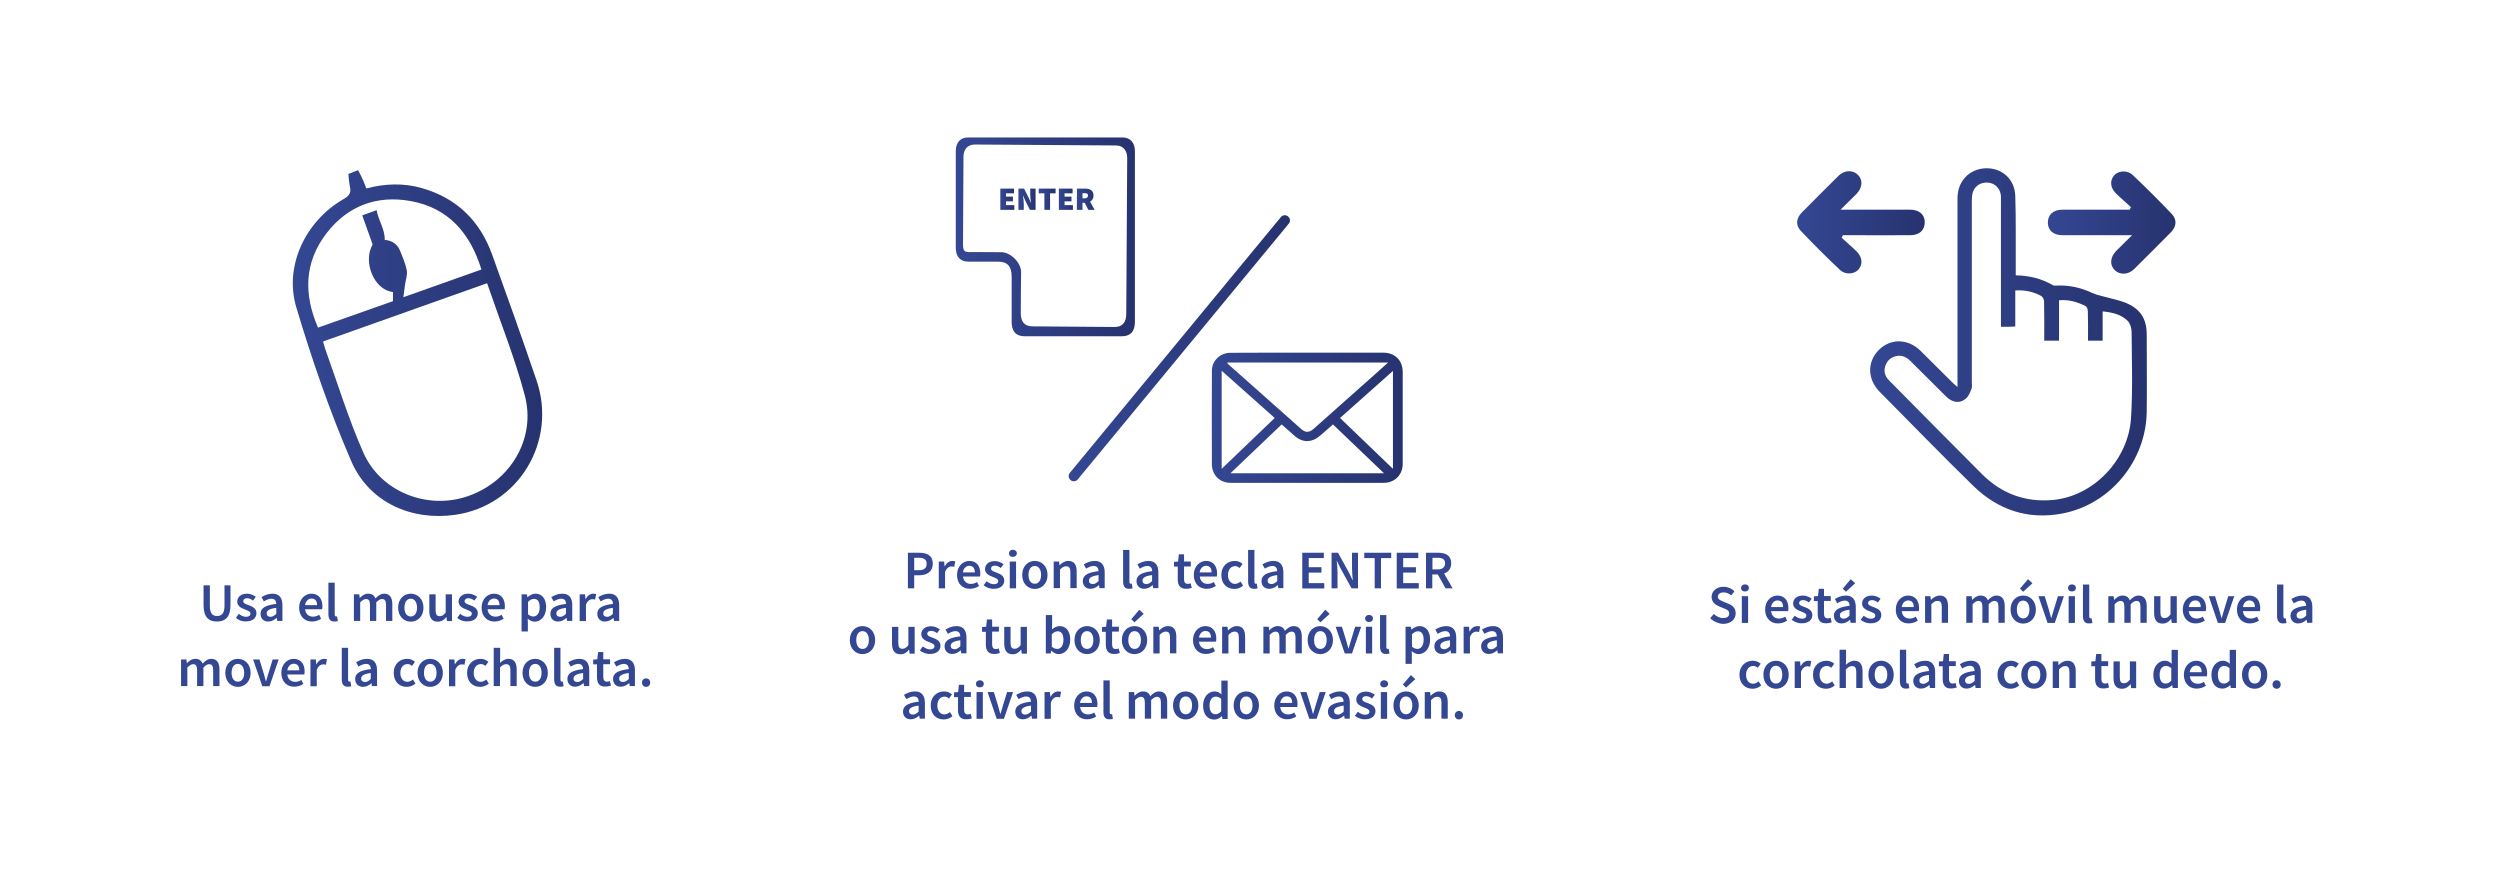 <?xml version="1.0" encoding="utf-8"?>
<!-- Generator: Adobe Illustrator 22.1.0, SVG Export Plug-In . SVG Version: 6.00 Build 0)  -->
<svg version="1.1" id="Layer_1" xmlns="http://www.w3.org/2000/svg" xmlns:xlink="http://www.w3.org/1999/xlink" x="0px" y="0px"
	 viewBox="0 0 1588 566" style="enable-background:new 0 0 1588 566;" xml:space="preserve">
<style type="text/css">
	.st0{fill:url(#SVGID_1_);}
	.st1{enable-background:new    ;}
	.st2{fill:#344793;}
	.st3{fill:url(#SVGID_2_);}
	.st4{fill:url(#SVGID_3_);}
	.st5{fill:url(#SVGID_4_);}
	.st6{fill:url(#SVGID_5_);}
	.st7{fill:url(#SVGID_6_);}
	.st8{fill:url(#SVGID_7_);}
	.st9{fill:url(#SVGID_8_);}
	.st10{fill:url(#SVGID_9_);}
	.st11{fill:url(#SVGID_10_);}
	.st12{fill:url(#SVGID_11_);}
	.st13{fill:url(#SVGID_12_);}
</style>
<linearGradient id="SVGID_1_" gradientUnits="userSpaceOnUse" x1="185.988" y1="350.072" x2="344.402" y2="350.072" gradientTransform="matrix(1 0 0 -1 0 568)">
	<stop  offset="0" style="stop-color:#344793"/>
	<stop  offset="1" style="stop-color:#27336F"/>
</linearGradient>
<path class="st0" d="M232.7,119.7c11.7-3.1,23.6-3.6,35.3-0.2c22.1,6.3,36.8,20.7,44.6,42.2c9.6,26.6,19.1,53.2,28.2,79.9
	c13.2,38.6-11.2,79.6-51.6,85.4c-27.9,4-54.8-7.9-66.1-34.1c-13.7-31.7-25-64.6-34.9-97.7c-7.9-26.6,6.1-55.1,30.3-68.9
	c3.8-2.2,4.6-4.1,3.7-8.2c-0.6-2.8-0.9-7.6-0.9-7.6l6.1-2.4C227.5,108,230.8,114.2,232.7,119.7z M309.4,179.9
	c-35.3,12.5-69.6,24.7-104.2,37c0.6,1.9,0.9,3.4,1.4,4.8c7.9,22,14.8,44.5,24.2,65.8c11.1,25.1,40.9,36.6,66.6,27.6
	c26.9-9.4,43.3-36.7,35.9-64.1C327,227.2,317.7,204.2,309.4,179.9z M202,208.1c16.2-5.7,31.9-11.3,47.6-16.8c0-2.1,0-4,0-5.8
	c-12.3-1.4-19.2-19.5-12.9-30.2c-2.4-6.6-4.4-12.4-6.6-18.5c3.2-1.2,5.9-2.1,9.1-3.3c1.3,6.8,5.3,12.1,5.2,18.9
	c3.5,0.2,7.7,1.9,9.7,6.8c1.6,4.1,3.5,8.3,4.3,12.6c0.5,2.8-0.7,5.9-1.1,8.9c-0.3,2.3-0.6,4.6-1.1,8.1c17.8-6.3,33.6-11.9,49.6-17.6
	c-7.2-23.3-21.1-39.2-45-43.5c-21.5-3.9-40.1,3.1-53.5,20.6C193.4,166.5,192.7,186.6,202,208.1z"/>
<g class="st1">
	<path class="st2" d="M129.3,384.5v-12.7h4v13c0,4.9,1.8,6.5,4.6,6.5c2.8,0,4.7-1.6,4.7-6.5v-13h3.8v12.7c0,7.4-3.3,10.3-8.5,10.3
		C132.7,394.9,129.3,392,129.3,384.5z"/>
	<path class="st2" d="M149.8,392.5l1.9-2.6c1.5,1.2,3,1.9,4.7,1.9c1.8,0,2.7-0.9,2.7-2c0-1.4-1.8-2-3.6-2.7
		c-2.2-0.8-4.8-2.1-4.8-4.9c0-3,2.4-5.1,6.2-5.1c2.3,0,4.2,1,5.6,2l-1.8,2.4c-1.2-0.9-2.4-1.5-3.7-1.5c-1.7,0-2.5,0.8-2.5,1.9
		c0,1.3,1.7,1.9,3.5,2.5c2.3,0.9,4.9,2,4.9,5.1c0,2.9-2.3,5.2-6.6,5.2C153.9,394.9,151.5,393.9,149.8,392.5z"/>
	<path class="st2" d="M165.5,389.9c0-3.6,3-5.5,10-6.3c-0.1-1.8-0.8-3.3-3.1-3.3c-1.7,0-3.2,0.8-4.8,1.7l-1.5-2.7
		c1.9-1.2,4.3-2.2,7-2.2c4.2,0,6.3,2.6,6.3,7.3v10h-3.3l-0.3-1.9h-0.1c-1.5,1.3-3.2,2.3-5.2,2.3
		C167.5,394.9,165.5,392.9,165.5,389.9z M175.5,389.9v-3.8c-4.6,0.6-6.1,1.8-6.1,3.5c0,1.5,1,2.2,2.5,2.2
		C173.1,391.8,174.2,391.1,175.5,389.9z"/>
	<path class="st2" d="M190,386c0-5.5,3.8-8.9,7.8-8.9c4.6,0,7,3.3,7,8c0,0.8-0.1,1.5-0.2,1.9h-10.8c0.3,3,2.3,4.7,5,4.7
		c1.5,0,2.7-0.4,3.9-1.2l1.3,2.5c-1.6,1.1-3.7,1.8-5.8,1.8C193.7,394.9,190,391.6,190,386z M201.4,384.4c0-2.6-1.1-4.2-3.5-4.2
		c-2,0-3.7,1.5-4.1,4.2H201.4z"/>
	<path class="st2" d="M208.6,390.1v-20h4v20.2c0,1,0.4,1.3,0.9,1.3c0.2,0,0.3,0,0.6-0.1l0.5,3c-0.5,0.2-1.2,0.3-2.1,0.3
		C209.6,394.9,208.6,393,208.6,390.1z"/>
	<path class="st2" d="M224.9,377.5h3.3l0.3,2.3h0.1c1.4-1.5,3.1-2.7,5.2-2.7c2.5,0,3.9,1.1,4.7,3c1.6-1.7,3.3-3,5.5-3
		c3.6,0,5.2,2.5,5.2,6.7v10.6h-4v-10.1c0-2.8-0.8-3.8-2.6-3.8c-1.1,0-2.2,0.7-3.6,2.1v11.8h-4v-10.1c0-2.8-0.8-3.8-2.6-3.8
		c-1,0-2.2,0.7-3.6,2.1v11.8h-4V377.5z"/>
	<path class="st2" d="M252.9,386c0-5.7,3.8-8.9,8-8.9c4.2,0,8.1,3.2,8.1,8.9c0,5.6-3.8,8.9-8.1,8.9
		C256.7,394.9,252.9,391.6,252.9,386z M264.9,386c0-3.4-1.5-5.7-4-5.7s-4,2.2-4,5.7c0,3.4,1.5,5.6,4,5.6S264.9,389.4,264.9,386z"/>
	<path class="st2" d="M272.7,388.1v-10.6h4v10.1c0,2.8,0.8,3.8,2.6,3.8c1.5,0,2.5-0.7,3.8-2.3v-11.6h4v17h-3.2l-0.3-2.5h-0.1
		c-1.5,1.8-3.1,2.9-5.5,2.9C274.3,394.9,272.7,392.4,272.7,388.1z"/>
	<path class="st2" d="M290.4,392.5l1.9-2.6c1.5,1.2,3,1.9,4.7,1.9c1.8,0,2.7-0.9,2.7-2c0-1.4-1.8-2-3.6-2.7
		c-2.2-0.8-4.8-2.1-4.8-4.9c0-3,2.4-5.1,6.2-5.1c2.3,0,4.2,1,5.6,2l-1.8,2.4c-1.2-0.9-2.4-1.5-3.7-1.5c-1.7,0-2.5,0.8-2.5,1.9
		c0,1.3,1.7,1.9,3.5,2.5c2.3,0.9,4.9,2,4.9,5.1c0,2.9-2.3,5.2-6.6,5.2C294.5,394.9,292.1,393.9,290.4,392.5z"/>
	<path class="st2" d="M305.9,386c0-5.5,3.8-8.9,7.8-8.9c4.6,0,7,3.3,7,8c0,0.8-0.1,1.5-0.2,1.9h-10.8c0.3,3,2.3,4.7,5,4.7
		c1.5,0,2.7-0.4,3.9-1.2l1.3,2.5c-1.6,1.1-3.7,1.8-5.8,1.8C309.6,394.9,305.9,391.6,305.9,386z M317.3,384.4c0-2.6-1.1-4.2-3.5-4.2
		c-2,0-3.7,1.5-4.1,4.2H317.3z"/>
	<path class="st2" d="M331.4,377.5h3.3l0.3,1.8h0.1c1.4-1.2,3.2-2.2,5.1-2.2c4.2,0,6.7,3.4,6.7,8.6c0,5.8-3.5,9.2-7.3,9.2
		c-1.5,0-3-0.7-4.4-1.9l0.1,2.8v5.3h-4V377.5z M342.8,385.8c0-3.4-1.1-5.4-3.7-5.4c-1.2,0-2.4,0.6-3.7,1.9v7.9
		c1.2,1,2.4,1.4,3.4,1.4C341,391.6,342.8,389.6,342.8,385.8z"/>
	<path class="st2" d="M349.6,389.9c0-3.6,3-5.5,10-6.3c-0.1-1.8-0.8-3.3-3.1-3.3c-1.7,0-3.2,0.8-4.8,1.7l-1.5-2.7
		c1.9-1.2,4.3-2.2,7-2.2c4.2,0,6.3,2.6,6.3,7.3v10h-3.3l-0.3-1.9h-0.1c-1.5,1.3-3.2,2.3-5.2,2.3
		C351.6,394.9,349.6,392.9,349.6,389.9z M359.5,389.9v-3.8c-4.6,0.6-6.1,1.8-6.1,3.5c0,1.5,1,2.2,2.5,2.2
		C357.2,391.8,358.3,391.1,359.5,389.9z"/>
	<path class="st2" d="M368.3,377.5h3.3l0.3,3h0.1c1.2-2.2,3-3.4,4.8-3.4c0.9,0,1.4,0.1,1.9,0.3l-0.7,3.5c-0.6-0.2-1-0.3-1.8-0.3
		c-1.3,0-3,0.9-4,3.5v10.4h-4V377.5z"/>
	<path class="st2" d="M379.4,389.9c0-3.6,3-5.5,10-6.3c-0.1-1.8-0.8-3.3-3.1-3.3c-1.7,0-3.2,0.8-4.8,1.7l-1.5-2.7
		c1.9-1.2,4.3-2.2,7-2.2c4.2,0,6.3,2.6,6.3,7.3v10H390l-0.3-1.9h-0.1c-1.5,1.3-3.2,2.3-5.2,2.3C381.4,394.9,379.4,392.9,379.4,389.9
		z M389.3,389.9v-3.8c-4.6,0.6-6.1,1.8-6.1,3.5c0,1.5,1,2.2,2.5,2.2C387,391.8,388.1,391.1,389.3,389.9z"/>
</g>
<g class="st1">
	<path class="st2" d="M115.1,418.9h3.3l0.3,2.3h0.1c1.4-1.5,3.1-2.7,5.2-2.7c2.5,0,3.9,1.1,4.7,3c1.6-1.7,3.3-3,5.5-3
		c3.6,0,5.2,2.5,5.2,6.7v10.6h-4v-10.1c0-2.8-0.8-3.8-2.6-3.8c-1.1,0-2.2,0.7-3.6,2.1v11.8h-4v-10.1c0-2.8-0.8-3.8-2.6-3.8
		c-1,0-2.2,0.7-3.6,2.1v11.8h-4V418.9z"/>
	<path class="st2" d="M143.1,427.4c0-5.7,3.8-8.9,8-8.9c4.2,0,8.1,3.2,8.1,8.9c0,5.6-3.8,8.9-8.1,8.9
		C146.9,436.3,143.1,433,143.1,427.4z M155.1,427.4c0-3.4-1.5-5.7-4-5.7s-4,2.2-4,5.7c0,3.4,1.5,5.6,4,5.6S155.1,430.8,155.1,427.4z
		"/>
	<path class="st2" d="M160.8,418.9h4l2.7,8.8c0.4,1.7,1,3.4,1.4,5.1h0.1c0.5-1.7,1-3.5,1.5-5.1l2.7-8.8h3.8l-5.8,17h-4.6
		L160.8,418.9z"/>
	<path class="st2" d="M178.7,427.4c0-5.5,3.8-8.9,7.8-8.9c4.6,0,7,3.3,7,8c0,0.8-0.1,1.5-0.2,1.9h-10.8c0.3,3,2.3,4.7,5,4.7
		c1.5,0,2.7-0.4,3.9-1.2l1.3,2.5c-1.6,1.1-3.7,1.8-5.8,1.8C182.4,436.3,178.7,433,178.7,427.4z M190.1,425.8c0-2.6-1.1-4.2-3.5-4.2
		c-2,0-3.7,1.5-4.1,4.2H190.1z"/>
	<path class="st2" d="M197.3,418.9h3.3l0.3,3h0.1c1.2-2.2,3-3.4,4.8-3.4c0.9,0,1.4,0.1,1.9,0.3l-0.7,3.5c-0.6-0.2-1-0.3-1.8-0.3
		c-1.3,0-3,0.9-4,3.5v10.4h-4V418.9z"/>
	<path class="st2" d="M217.1,431.5v-20h4v20.2c0,1,0.4,1.3,0.9,1.3c0.2,0,0.3,0,0.6-0.1l0.5,3c-0.5,0.2-1.2,0.3-2.1,0.3
		C218.1,436.3,217.1,434.4,217.1,431.5z"/>
	<path class="st2" d="M225.6,431.3c0-3.6,3-5.5,10-6.3c-0.1-1.8-0.8-3.3-3.1-3.3c-1.7,0-3.2,0.8-4.8,1.7l-1.5-2.7
		c1.9-1.2,4.3-2.2,7-2.2c4.2,0,6.3,2.6,6.3,7.3v10h-3.3L236,434h-0.1c-1.5,1.3-3.2,2.3-5.2,2.3C227.6,436.3,225.6,434.3,225.6,431.3
		z M235.5,431.3v-3.8c-4.6,0.6-6.1,1.8-6.1,3.5c0,1.5,1,2.2,2.5,2.2C233.2,433.2,234.3,432.5,235.5,431.3z"/>
	<path class="st2" d="M250.1,427.4c0-5.7,4-8.9,8.5-8.9c2.2,0,3.7,0.8,5,1.9l-1.9,2.6c-0.9-0.8-1.8-1.2-2.8-1.2
		c-2.7,0-4.6,2.2-4.6,5.7c0,3.4,1.9,5.6,4.5,5.6c1.3,0,2.5-0.7,3.5-1.5l1.6,2.6c-1.6,1.4-3.6,2.1-5.5,2.1
		C253.6,436.3,250.1,433,250.1,427.4z"/>
	<path class="st2" d="M265.2,427.4c0-5.7,3.8-8.9,8-8.9c4.2,0,8.1,3.2,8.1,8.9c0,5.6-3.8,8.9-8.1,8.9
		C269,436.3,265.2,433,265.2,427.4z M277.3,427.4c0-3.4-1.5-5.7-4-5.7s-4,2.2-4,5.7c0,3.4,1.5,5.6,4,5.6S277.3,430.8,277.3,427.4z"
		/>
	<path class="st2" d="M285.3,418.9h3.3l0.3,3h0.1c1.2-2.2,3-3.4,4.8-3.4c0.9,0,1.4,0.1,1.9,0.3l-0.7,3.5c-0.6-0.2-1-0.3-1.8-0.3
		c-1.3,0-3,0.9-4,3.5v10.4h-4V418.9z"/>
	<path class="st2" d="M296.7,427.4c0-5.7,4-8.9,8.5-8.9c2.2,0,3.7,0.8,5,1.9l-1.9,2.6c-0.9-0.8-1.8-1.2-2.8-1.2
		c-2.7,0-4.6,2.2-4.6,5.7c0,3.4,1.9,5.6,4.5,5.6c1.3,0,2.5-0.7,3.5-1.5l1.6,2.6c-1.6,1.4-3.6,2.1-5.5,2.1
		C300.2,436.3,296.7,433,296.7,427.4z"/>
	<path class="st2" d="M313.7,411.5h4v6.3l-0.1,3.3c1.4-1.3,3.1-2.6,5.4-2.6c3.6,0,5.2,2.5,5.2,6.7v10.6h-4v-10.1
		c0-2.8-0.8-3.8-2.7-3.8c-1.5,0-2.5,0.7-3.9,2.1v11.8h-4V411.5z"/>
	<path class="st2" d="M331.9,427.4c0-5.7,3.8-8.9,8-8.9c4.2,0,8.1,3.2,8.1,8.9c0,5.6-3.8,8.9-8.1,8.9
		C335.7,436.3,331.9,433,331.9,427.4z M344,427.4c0-3.4-1.5-5.7-4-5.7s-4,2.2-4,5.7c0,3.4,1.5,5.6,4,5.6S344,430.8,344,427.4z"/>
	<path class="st2" d="M352,431.5v-20h4v20.2c0,1,0.4,1.3,0.9,1.3c0.2,0,0.3,0,0.6-0.1l0.5,3c-0.5,0.2-1.2,0.3-2.1,0.3
		C353,436.3,352,434.4,352,431.5z"/>
	<path class="st2" d="M360.4,431.3c0-3.6,3-5.5,10-6.3c-0.1-1.8-0.8-3.3-3.1-3.3c-1.7,0-3.2,0.8-4.8,1.7l-1.5-2.7
		c1.9-1.2,4.3-2.2,7-2.2c4.2,0,6.3,2.6,6.3,7.3v10h-3.3l-0.3-1.9h-0.1c-1.5,1.3-3.2,2.3-5.2,2.3
		C362.5,436.3,360.4,434.3,360.4,431.3z M370.4,431.3v-3.8c-4.6,0.6-6.1,1.8-6.1,3.5c0,1.5,1,2.2,2.5,2.2
		C368.1,433.2,369.1,432.5,370.4,431.3z"/>
	<path class="st2" d="M379.2,430.1V422h-2.4v-3l2.6-0.2l0.5-4.6h3.3v4.6h4.3v3.1h-4.3v8.1c0,2,0.8,3,2.4,3c0.6,0,1.3-0.2,1.8-0.4
		l0.7,2.9c-0.9,0.3-2.1,0.6-3.5,0.6C380.6,436.3,379.2,433.8,379.2,430.1z"/>
	<path class="st2" d="M389.4,431.3c0-3.6,3-5.5,10-6.3c-0.1-1.8-0.8-3.3-3.1-3.3c-1.7,0-3.2,0.8-4.8,1.7l-1.5-2.7
		c1.9-1.2,4.3-2.2,7-2.2c4.2,0,6.3,2.6,6.3,7.3v10h-3.3l-0.3-1.9h-0.1c-1.5,1.3-3.2,2.3-5.2,2.3
		C391.5,436.3,389.4,434.3,389.4,431.3z M399.4,431.3v-3.8c-4.6,0.6-6.1,1.8-6.1,3.5c0,1.5,1,2.2,2.5,2.2
		C397.1,433.2,398.1,432.5,399.4,431.3z"/>
	<path class="st2" d="M407.8,433.6c0-1.6,1.1-2.7,2.6-2.7s2.6,1.1,2.6,2.7s-1.1,2.7-2.6,2.7S407.8,435.1,407.8,433.6z"/>
</g>
<g class="st1">
	<path class="st2" d="M1086.3,392.7l2.3-2.7c1.6,1.5,3.8,2.6,5.9,2.6c2.6,0,3.9-1.1,3.9-2.9c0-1.9-1.5-2.5-3.5-3.3l-3.1-1.3
		c-2.2-0.9-4.6-2.7-4.6-6c0-3.6,3.2-6.4,7.6-6.4c2.6,0,5.2,1.1,6.9,2.9l-2,2.6c-1.5-1.2-3-1.9-4.9-1.9c-2.1,0-3.6,1-3.6,2.7
		c0,1.8,1.7,2.4,3.6,3.2l3.1,1.3c2.7,1.1,4.6,2.8,4.6,6.1c0,3.7-3,6.7-8.1,6.7C1091.5,396.1,1088.5,394.8,1086.3,392.7z"/>
	<path class="st2" d="M1105.9,373.5c0-1.3,1-2.3,2.5-2.3s2.5,0.9,2.5,2.3c0,1.3-1,2.2-2.5,2.2S1105.9,374.8,1105.9,373.5z
		 M1106.4,378.7h4v17h-4V378.7z"/>
	<path class="st2" d="M1121.2,387.2c0-5.5,3.8-8.9,7.8-8.9c4.6,0,7,3.3,7,8c0,0.8-0.1,1.5-0.2,1.9h-10.8c0.3,3,2.3,4.7,5,4.7
		c1.5,0,2.7-0.4,3.9-1.2l1.3,2.5c-1.6,1.1-3.7,1.8-5.8,1.8C1124.9,396.1,1121.2,392.8,1121.2,387.2z M1132.6,385.6
		c0-2.6-1.1-4.2-3.5-4.2c-2,0-3.7,1.5-4.1,4.2H1132.6z"/>
	<path class="st2" d="M1138.1,393.7l1.9-2.6c1.5,1.2,3,1.9,4.7,1.9c1.8,0,2.7-0.9,2.7-2c0-1.4-1.8-2-3.6-2.7
		c-2.2-0.8-4.8-2.1-4.8-4.9c0-3,2.4-5.1,6.2-5.1c2.3,0,4.2,1,5.6,2l-1.8,2.4c-1.2-0.9-2.4-1.5-3.7-1.5c-1.7,0-2.5,0.8-2.5,1.9
		c0,1.3,1.7,1.9,3.5,2.5c2.3,0.9,4.9,2,4.9,5.1c0,2.9-2.3,5.2-6.6,5.2C1142.2,396.1,1139.8,395,1138.1,393.7z"/>
	<path class="st2" d="M1154.6,389.9v-8.1h-2.4v-3l2.6-0.2l0.5-4.6h3.3v4.6h4.3v3.1h-4.3v8.1c0,2,0.8,3,2.4,3c0.6,0,1.3-0.2,1.8-0.4
		l0.7,2.9c-0.9,0.3-2.1,0.6-3.5,0.6C1156,396.1,1154.6,393.6,1154.6,389.9z"/>
	<path class="st2" d="M1164.9,391.1c0-3.6,3-5.5,10-6.3c-0.1-1.8-0.8-3.3-3.1-3.3c-1.7,0-3.2,0.8-4.8,1.7l-1.5-2.7
		c1.9-1.2,4.3-2.2,7-2.2c4.2,0,6.3,2.6,6.3,7.3v10h-3.3l-0.3-1.9h-0.1c-1.5,1.3-3.2,2.3-5.2,2.3
		C1166.9,396.1,1164.9,394,1164.9,391.1z M1174.8,391.1v-3.8c-4.6,0.6-6.1,1.8-6.1,3.5c0,1.5,1,2.2,2.5,2.2
		C1172.5,392.9,1173.6,392.3,1174.8,391.1z M1170.5,373.9l5.1-6l2.8,2.6l-5.9,5.4L1170.5,373.9z"/>
	<path class="st2" d="M1181.9,393.7l1.9-2.6c1.5,1.2,3,1.9,4.7,1.9c1.8,0,2.7-0.9,2.7-2c0-1.4-1.8-2-3.6-2.7
		c-2.2-0.8-4.8-2.1-4.8-4.9c0-3,2.4-5.1,6.2-5.1c2.3,0,4.2,1,5.6,2l-1.8,2.4c-1.2-0.9-2.4-1.5-3.7-1.5c-1.7,0-2.5,0.8-2.5,1.9
		c0,1.3,1.7,1.9,3.5,2.5c2.3,0.9,4.9,2,4.9,5.1c0,2.9-2.3,5.2-6.6,5.2C1186,396.1,1183.5,395,1181.9,393.7z"/>
	<path class="st2" d="M1204.2,387.2c0-5.5,3.8-8.9,7.8-8.9c4.6,0,7,3.3,7,8c0,0.8-0.1,1.5-0.2,1.9h-10.8c0.3,3,2.3,4.7,5,4.7
		c1.5,0,2.7-0.4,3.9-1.2l1.3,2.5c-1.6,1.1-3.7,1.8-5.8,1.8C1207.9,396.1,1204.2,392.8,1204.2,387.2z M1215.6,385.6
		c0-2.6-1.1-4.2-3.5-4.2c-2,0-3.7,1.5-4.1,4.2H1215.6z"/>
	<path class="st2" d="M1222.9,378.7h3.3l0.3,2.3h0.1c1.5-1.5,3.2-2.7,5.6-2.7c3.6,0,5.2,2.5,5.2,6.7v10.6h-4v-10.1
		c0-2.8-0.8-3.8-2.7-3.8c-1.5,0-2.5,0.7-3.9,2.1v11.8h-4V378.7z"/>
	<path class="st2" d="M1249.1,378.7h3.3l0.3,2.3h0.1c1.4-1.5,3.1-2.7,5.2-2.7c2.5,0,3.9,1.1,4.7,3c1.6-1.7,3.3-3,5.5-3
		c3.6,0,5.2,2.5,5.2,6.7v10.6h-4v-10.1c0-2.8-0.8-3.8-2.6-3.8c-1.1,0-2.2,0.7-3.6,2.1v11.8h-4v-10.1c0-2.8-0.8-3.8-2.6-3.8
		c-1,0-2.2,0.7-3.6,2.1v11.8h-4V378.7z"/>
	<path class="st2" d="M1277.1,387.2c0-5.7,3.8-8.9,8-8.9c4.2,0,8.1,3.2,8.1,8.9c0,5.6-3.8,8.9-8.1,8.9
		C1280.9,396.1,1277.1,392.8,1277.1,387.2z M1289.1,387.2c0-3.4-1.5-5.7-4-5.7s-4,2.2-4,5.7c0,3.4,1.5,5.6,4,5.6
		S1289.1,390.6,1289.1,387.2z M1283.1,373.9l5.1-6l2.8,2.6l-5.9,5.4L1283.1,373.9z"/>
	<path class="st2" d="M1294.8,378.7h4l2.7,8.8c0.4,1.7,1,3.4,1.4,5.1h0.1c0.5-1.7,1-3.5,1.5-5.1l2.7-8.8h3.8l-5.8,17h-4.6
		L1294.8,378.7z"/>
	<path class="st2" d="M1313.6,373.5c0-1.3,1-2.3,2.5-2.3s2.5,0.9,2.5,2.3c0,1.3-1,2.2-2.5,2.2S1313.6,374.8,1313.6,373.5z
		 M1314,378.7h4v17h-4V378.7z"/>
	<path class="st2" d="M1323.1,391.3v-20h4v20.2c0,1,0.4,1.3,0.9,1.3c0.2,0,0.3,0,0.6-0.1l0.5,3c-0.5,0.2-1.2,0.3-2.1,0.3
		C1324.1,396.1,1323.1,394.2,1323.1,391.3z"/>
	<path class="st2" d="M1339.3,378.7h3.3l0.3,2.3h0.1c1.4-1.5,3.1-2.7,5.2-2.7c2.5,0,3.9,1.1,4.7,3c1.6-1.7,3.3-3,5.5-3
		c3.6,0,5.2,2.5,5.2,6.7v10.6h-4v-10.1c0-2.8-0.8-3.8-2.6-3.8c-1.1,0-2.2,0.7-3.6,2.1v11.8h-4v-10.1c0-2.8-0.8-3.8-2.6-3.8
		c-1,0-2.2,0.7-3.6,2.1v11.8h-4V378.7z"/>
	<path class="st2" d="M1368.3,389.3v-10.6h4v10.1c0,2.8,0.8,3.8,2.6,3.8c1.5,0,2.5-0.7,3.8-2.3v-11.6h4v17h-3.2l-0.3-2.5h-0.1
		c-1.5,1.8-3.1,2.9-5.5,2.9C1369.9,396.1,1368.3,393.6,1368.3,389.3z"/>
	<path class="st2" d="M1386.5,387.2c0-5.5,3.8-8.9,7.8-8.9c4.6,0,7,3.3,7,8c0,0.8-0.1,1.5-0.2,1.9h-10.8c0.3,3,2.3,4.7,5,4.7
		c1.5,0,2.7-0.4,3.9-1.2l1.3,2.5c-1.6,1.1-3.7,1.8-5.8,1.8C1390.2,396.1,1386.5,392.8,1386.5,387.2z M1397.9,385.6
		c0-2.6-1.1-4.2-3.5-4.2c-2,0-3.7,1.5-4.1,4.2H1397.9z"/>
	<path class="st2" d="M1403,378.7h4l2.7,8.8c0.4,1.7,1,3.4,1.4,5.1h0.1c0.5-1.7,1-3.5,1.5-5.1l2.7-8.8h3.8l-5.8,17h-4.6L1403,378.7z
		"/>
	<path class="st2" d="M1420.9,387.2c0-5.5,3.8-8.9,7.8-8.9c4.6,0,7,3.3,7,8c0,0.8-0.1,1.5-0.2,1.9h-10.8c0.3,3,2.3,4.7,5,4.7
		c1.5,0,2.7-0.4,3.9-1.2l1.3,2.5c-1.6,1.1-3.7,1.8-5.8,1.8C1424.6,396.1,1420.9,392.8,1420.9,387.2z M1432.3,385.6
		c0-2.6-1.1-4.2-3.5-4.2c-2,0-3.7,1.5-4.1,4.2H1432.3z"/>
	<path class="st2" d="M1446.4,391.3v-20h4v20.2c0,1,0.4,1.3,0.9,1.3c0.2,0,0.3,0,0.6-0.1l0.5,3c-0.5,0.2-1.2,0.3-2.1,0.3
		C1447.5,396.1,1446.4,394.2,1446.4,391.3z"/>
	<path class="st2" d="M1454.9,391.1c0-3.6,3-5.5,10-6.3c-0.1-1.8-0.8-3.3-3.1-3.3c-1.7,0-3.2,0.8-4.8,1.7l-1.5-2.7
		c1.9-1.2,4.3-2.2,7-2.2c4.2,0,6.3,2.6,6.3,7.3v10h-3.3l-0.3-1.9h-0.1c-1.5,1.3-3.2,2.3-5.2,2.3
		C1456.9,396.1,1454.9,394,1454.9,391.1z M1464.9,391.1v-3.8c-4.6,0.6-6.1,1.8-6.1,3.5c0,1.5,1,2.2,2.5,2.2
		C1462.6,392.9,1463.6,392.3,1464.9,391.1z"/>
</g>
<g class="st1">
	<path class="st2" d="M1104.9,428.6c0-5.7,4-8.9,8.5-8.9c2.2,0,3.7,0.8,5,1.9l-1.9,2.6c-0.9-0.8-1.8-1.2-2.8-1.2
		c-2.7,0-4.6,2.2-4.6,5.7c0,3.4,1.9,5.6,4.5,5.6c1.3,0,2.5-0.7,3.5-1.5l1.6,2.6c-1.6,1.4-3.6,2.1-5.5,2.1
		C1108.5,437.5,1104.9,434.2,1104.9,428.6z"/>
	<path class="st2" d="M1120.1,428.6c0-5.7,3.8-8.9,8-8.9c4.2,0,8.1,3.2,8.1,8.9c0,5.6-3.8,8.9-8.1,8.9
		C1123.9,437.5,1120.1,434.2,1120.1,428.6z M1132.1,428.6c0-3.4-1.5-5.7-4-5.7s-4,2.2-4,5.7c0,3.4,1.5,5.6,4,5.6
		S1132.1,432,1132.1,428.6z"/>
	<path class="st2" d="M1140.1,420.1h3.3l0.3,3h0.1c1.2-2.2,3-3.4,4.8-3.4c0.9,0,1.4,0.1,1.9,0.3l-0.7,3.5c-0.6-0.2-1-0.3-1.8-0.3
		c-1.3,0-3,0.9-4,3.5V437h-4V420.1z"/>
	<path class="st2" d="M1151.6,428.6c0-5.7,4-8.9,8.5-8.9c2.2,0,3.7,0.8,5,1.9l-1.9,2.6c-0.9-0.8-1.8-1.2-2.8-1.2
		c-2.7,0-4.6,2.2-4.6,5.7c0,3.4,1.9,5.6,4.5,5.6c1.3,0,2.5-0.7,3.5-1.5l1.6,2.6c-1.6,1.4-3.6,2.1-5.5,2.1
		C1155.1,437.5,1151.6,434.2,1151.6,428.6z"/>
	<path class="st2" d="M1168.6,412.7h4v6.3l-0.1,3.3c1.4-1.3,3.1-2.6,5.4-2.6c3.6,0,5.2,2.5,5.2,6.7V437h-4v-10.1
		c0-2.8-0.8-3.8-2.7-3.8c-1.5,0-2.5,0.7-3.9,2.1V437h-4V412.7z"/>
	<path class="st2" d="M1186.8,428.6c0-5.7,3.8-8.9,8-8.9c4.2,0,8.1,3.2,8.1,8.9c0,5.6-3.8,8.9-8.1,8.9
		C1190.6,437.5,1186.8,434.2,1186.8,428.6z M1198.8,428.6c0-3.4-1.5-5.7-4-5.7s-4,2.2-4,5.7c0,3.4,1.5,5.6,4,5.6
		S1198.8,432,1198.8,428.6z"/>
	<path class="st2" d="M1206.8,432.7v-20h4v20.2c0,1,0.4,1.3,0.9,1.3c0.2,0,0.3,0,0.6-0.1l0.5,3c-0.5,0.2-1.2,0.3-2.1,0.3
		C1207.9,437.5,1206.8,435.6,1206.8,432.7z"/>
	<path class="st2" d="M1215.3,432.5c0-3.6,3-5.5,10-6.3c-0.1-1.8-0.8-3.3-3.1-3.3c-1.7,0-3.2,0.8-4.8,1.7l-1.5-2.7
		c1.9-1.2,4.3-2.2,7-2.2c4.2,0,6.3,2.6,6.3,7.3v10h-3.3l-0.3-1.9h-0.1c-1.5,1.3-3.2,2.3-5.2,2.3
		C1217.3,437.5,1215.3,435.4,1215.3,432.5z M1225.3,432.5v-3.8c-4.6,0.6-6.1,1.8-6.1,3.5c0,1.5,1,2.2,2.5,2.2
		C1223,434.3,1224,433.7,1225.3,432.5z"/>
	<path class="st2" d="M1234,431.3v-8.1h-2.4v-3l2.6-0.2l0.5-4.6h3.3v4.6h4.3v3.1h-4.3v8.1c0,2,0.8,3,2.4,3c0.6,0,1.3-0.2,1.8-0.4
		l0.7,2.9c-0.9,0.3-2.1,0.6-3.5,0.6C1235.5,437.5,1234,435,1234,431.3z"/>
	<path class="st2" d="M1244.3,432.5c0-3.6,3-5.5,10-6.3c-0.1-1.8-0.8-3.3-3.1-3.3c-1.7,0-3.2,0.8-4.8,1.7l-1.5-2.7
		c1.9-1.2,4.3-2.2,7-2.2c4.2,0,6.3,2.6,6.3,7.3v10h-3.3l-0.3-1.9h-0.1c-1.5,1.3-3.2,2.3-5.2,2.3
		C1246.3,437.5,1244.3,435.4,1244.3,432.5z M1254.3,432.5v-3.8c-4.6,0.6-6.1,1.8-6.1,3.5c0,1.5,1,2.2,2.5,2.2
		C1252,434.3,1253,433.7,1254.3,432.5z"/>
	<path class="st2" d="M1268.8,428.6c0-5.7,4-8.9,8.5-8.9c2.2,0,3.7,0.8,5,1.9l-1.9,2.6c-0.9-0.8-1.8-1.2-2.8-1.2
		c-2.7,0-4.6,2.2-4.6,5.7c0,3.4,1.9,5.6,4.5,5.6c1.3,0,2.5-0.7,3.5-1.5l1.6,2.6c-1.6,1.4-3.6,2.1-5.5,2.1
		C1272.4,437.5,1268.8,434.2,1268.8,428.6z"/>
	<path class="st2" d="M1283.9,428.6c0-5.7,3.8-8.9,8-8.9c4.2,0,8.1,3.2,8.1,8.9c0,5.6-3.8,8.9-8.1,8.9
		C1287.8,437.5,1283.9,434.2,1283.9,428.6z M1296,428.6c0-3.4-1.5-5.7-4-5.7s-4,2.2-4,5.7c0,3.4,1.5,5.6,4,5.6S1296,432,1296,428.6z
		"/>
	<path class="st2" d="M1304,420.1h3.3l0.3,2.3h0.1c1.5-1.5,3.2-2.7,5.6-2.7c3.6,0,5.2,2.5,5.2,6.7V437h-4v-10.1
		c0-2.8-0.8-3.8-2.7-3.8c-1.5,0-2.5,0.7-3.9,2.1V437h-4V420.1z"/>
	<path class="st2" d="M1330.8,431.3v-8.1h-2.4v-3l2.6-0.2l0.5-4.6h3.3v4.6h4.3v3.1h-4.3v8.1c0,2,0.8,3,2.4,3c0.6,0,1.3-0.2,1.8-0.4
		l0.7,2.9c-0.9,0.3-2.1,0.6-3.5,0.6C1332.3,437.5,1330.8,435,1330.8,431.3z"/>
	<path class="st2" d="M1342.5,430.7v-10.6h4v10.1c0,2.8,0.8,3.8,2.6,3.8c1.5,0,2.5-0.7,3.8-2.3v-11.6h4v17h-3.2l-0.3-2.5h-0.1
		c-1.5,1.8-3.1,2.9-5.5,2.9C1344.1,437.5,1342.5,435,1342.5,430.7z"/>
	<path class="st2" d="M1367.8,428.6c0-5.5,3.5-8.9,7.2-8.9c1.9,0,3.1,0.7,4.5,1.9l-0.1-2.7v-6.1h4V437h-3.3l-0.3-1.8h-0.1
		c-1.2,1.2-3,2.2-4.8,2.2C1370.5,437.5,1367.8,434.2,1367.8,428.6z M1379.2,432.3v-7.9c-1.2-1-2.3-1.4-3.5-1.4c-2.2,0-3.9,2-3.9,5.6
		c0,3.7,1.4,5.6,3.8,5.6C1377,434.2,1378.1,433.6,1379.2,432.3z"/>
	<path class="st2" d="M1387.2,428.6c0-5.5,3.8-8.9,7.8-8.9c4.6,0,7,3.3,7,8c0,0.8-0.1,1.5-0.2,1.9H1391c0.3,3,2.3,4.7,5,4.7
		c1.5,0,2.7-0.4,3.9-1.2l1.3,2.5c-1.6,1.1-3.7,1.8-5.8,1.8C1390.8,437.5,1387.2,434.2,1387.2,428.6z M1398.5,427
		c0-2.6-1.1-4.2-3.5-4.2c-2,0-3.7,1.5-4.1,4.2H1398.5z"/>
	<path class="st2" d="M1404.7,428.6c0-5.5,3.5-8.9,7.2-8.9c1.9,0,3.1,0.7,4.5,1.9l-0.1-2.7v-6.1h4V437h-3.3l-0.3-1.8h-0.1
		c-1.2,1.2-3,2.2-4.8,2.2C1407.5,437.5,1404.7,434.2,1404.7,428.6z M1416.2,432.3v-7.9c-1.2-1-2.3-1.4-3.5-1.4c-2.2,0-3.9,2-3.9,5.6
		c0,3.7,1.4,5.6,3.8,5.6C1414,434.2,1415.1,433.6,1416.2,432.3z"/>
	<path class="st2" d="M1424.1,428.6c0-5.7,3.8-8.9,8-8.9c4.2,0,8.1,3.2,8.1,8.9c0,5.6-3.8,8.9-8.1,8.9
		C1428,437.5,1424.1,434.2,1424.1,428.6z M1436.2,428.6c0-3.4-1.5-5.7-4-5.7s-4,2.2-4,5.7c0,3.4,1.5,5.6,4,5.6
		S1436.2,432,1436.2,428.6z"/>
	<path class="st2" d="M1443.5,434.8c0-1.6,1.1-2.7,2.6-2.7c1.5,0,2.6,1.1,2.6,2.7s-1.1,2.7-2.6,2.7
		C1444.6,437.5,1443.5,436.3,1443.5,434.8z"/>
</g>
<g>
	
		<linearGradient id="SVGID_2_" gradientUnits="userSpaceOnUse" x1="1300.798" y1="426.623" x2="1381.869" y2="426.623" gradientTransform="matrix(1 0 0 -1 0 568)">
		<stop  offset="0" style="stop-color:#344793"/>
		<stop  offset="1" style="stop-color:#27336F"/>
	</linearGradient>
	<path class="st3" d="M1353.6,131.6c-3.2-3-6.6-5.8-9.7-8.9c-3.6-3.7-3.8-8.2-0.9-11.4c2.6-2.9,8.2-3.4,11.6-0.2
		c8.5,8,16.8,16.3,24.9,24.8c3.5,3.7,3,8.1-0.7,11.8c-7.7,7.8-15.4,15.5-23.2,23.2c-3.7,3.7-9,3.9-12.3,0.7s-3-8.1,0.8-12.1
		c3-3.1,6.2-6.1,10.2-10.1c-7.1,0-12.9,0-18.8,0c-8.5,0-17,0-25.5,0c-5.6,0-9.1-3-9.2-7.8c-0.1-5.1,3.3-8.4,9.2-8.4
		c12.6-0.1,25.2,0,37.9,0c1.6,0,3.3,0,4.9,0C1353.1,132.5,1353.3,132,1353.6,131.6z"/>
	
		<linearGradient id="SVGID_3_" gradientUnits="userSpaceOnUse" x1="1141.531" y1="426.777" x2="1222.602" y2="426.777" gradientTransform="matrix(1 0 0 -1 0 568)">
		<stop  offset="0" style="stop-color:#344793"/>
		<stop  offset="1" style="stop-color:#27336F"/>
	</linearGradient>
	<path class="st4" d="M1169.8,151c3.2,3,6.6,5.8,9.7,8.9c3.6,3.7,3.8,8.2,0.9,11.4c-2.6,2.9-8.2,3.4-11.6,0.2
		c-8.5-8-16.8-16.3-24.9-24.8c-3.5-3.7-3-8.1,0.7-11.8c7.7-7.8,15.4-15.5,23.2-23.2c3.7-3.7,9-3.9,12.3-0.7c3.3,3.2,3,8.1-0.8,12.1
		c-3,3.1-6.2,6.1-10.2,10.1c7.1,0,12.9,0,18.8,0c8.5,0,17,0,25.5,0c5.6,0,9.1,3,9.2,7.8c0.1,5.1-3.3,8.4-9.2,8.4
		c-12.6,0.1-25.2,0-37.9,0c-1.6,0-3.3,0-4.9,0C1170.4,150,1170.1,150.5,1169.8,151z"/>
	
		<linearGradient id="SVGID_4_" gradientUnits="userSpaceOnUse" x1="1187.921" y1="350.851" x2="1363.689" y2="350.851" gradientTransform="matrix(1 0 0 -1 0 568)">
		<stop  offset="0" style="stop-color:#344793"/>
		<stop  offset="1" style="stop-color:#27336F"/>
	</linearGradient>
	<path class="st5" d="M1243.4,245.8c0-7.7,0-14.6,0-21.4c0-32.8,0-65.7,0-98.5c0-10.7,7.4-18.6,17.8-19c10.2-0.4,18.5,6.7,18.9,17.4
		c0.5,15.2,0.2,30.3,0.3,45.5c0,1.6,0,3.2,0,5.1c8.6,0.1,16.5,2.1,23.7,6.3c0.6,0.3,1.4,0.2,2.2,0.2c8-0.4,15.5,1.3,22.7,4.7
		c3.3,1.5,7.1,2.1,10.6,3.1s7,1.7,10.3,3c9.5,3.8,13.7,10.1,13.7,20.4c0,16.3,0.2,32.6,0,48.9c-0.4,31.2-23.1,58.9-53.7,64.7
		c-21.7,4.1-40.8-2.3-56.4-17.5c-20.1-19.6-39.7-39.8-59.5-59.8c-7.9-8-8.1-19-0.6-26.6c7.5-7.5,18.6-7.3,26.6,0.6
		c6.9,6.8,13.8,13.7,20.6,20.5C1241.3,244,1242,244.6,1243.4,245.8z M1271,207.6c0-1.6,0-3.1,0-4.6c0-24.9,0-49.8,0-74.7
		c0-1.2,0-2.5,0-3.7c-0.3-4.7-3.7-8.3-8.2-8.6c-5.1-0.4-9.1,2.5-10,7.5c-0.3,1.7-0.3,3.5-0.3,5.2c0,38,0,75.9,0,113.9
		c0,1.5,0.3,3.1-0.2,4.4c-0.9,2.2-1.8,4.7-3.6,6.2c-3.8,3.3-8.6,2.6-12.6-1.4c-7.5-7.4-15-14.9-22.5-22.4c-2.4-2.4-5.2-3.9-8.7-3.3
		c-3.7,0.7-6.2,2.8-7.4,6.5c-1.2,3.8,0.1,6.8,2.8,9.4c19.5,19.7,39,39.5,58.6,59.1c12.4,12.4,27.3,18,44.9,16.5
		c26.1-2.3,48.1-25.6,49.8-51.8c1.2-18.2,0.5-36.6,0.4-54.9c0-2.4-0.9-5.5-2.5-7.1c-4.2-4.1-9.7-5.4-15.9-6c0,6.5,0,12.6,0,18.6
		c-3.2,0-6,0-9.3,0c0-6.4,0.1-12.6-0.1-18.7c0-1.2-0.6-2.9-1.5-3.3c-5.1-2.6-10.5-4.2-16.8-3.7c0,8.7,0,17.2,0,25.7
		c-3.4,0-6.3,0-9.4,0c0-8.5,0.1-16.7-0.1-24.9c0-1.2-0.8-2.9-1.8-3.5c-5-2.7-10.4-3.9-16.5-3.5c0,7.7,0,15.2,0,22.9
		C1277.1,207.6,1274.3,207.6,1271,207.6z"/>
</g>
<g class="st1">
	<path class="st2" d="M576.7,351.1h7.1c5,0,8.7,1.7,8.7,7c0,5-3.7,7.3-8.6,7.3h-3.2v8.3h-4V351.1z M583.6,362.2c3.3,0,5-1.3,5-4.1
		c0-2.8-1.8-3.8-5.1-3.8h-2.8v7.9H583.6z"/>
	<path class="st2" d="M596.4,356.7h3.3l0.3,3h0.1c1.2-2.2,3-3.4,4.8-3.4c0.9,0,1.4,0.1,1.9,0.3l-0.7,3.5c-0.6-0.2-1-0.3-1.8-0.3
		c-1.3,0-3,0.9-4,3.5v10.4h-4V356.7z"/>
	<path class="st2" d="M607.9,365.2c0-5.5,3.8-8.9,7.8-8.9c4.6,0,7,3.3,7,8c0,0.8-0.1,1.5-0.2,1.9h-10.8c0.3,3,2.3,4.7,5,4.7
		c1.5,0,2.7-0.4,3.9-1.2l1.3,2.5c-1.6,1.1-3.7,1.8-5.8,1.8C611.5,374.1,607.9,370.8,607.9,365.2z M619.2,363.6
		c0-2.6-1.1-4.2-3.5-4.2c-2,0-3.7,1.5-4.1,4.2H619.2z"/>
	<path class="st2" d="M624.8,371.8l1.9-2.6c1.5,1.2,3,1.9,4.7,1.9c1.8,0,2.7-0.9,2.7-2c0-1.4-1.8-2-3.6-2.7
		c-2.2-0.8-4.8-2.1-4.8-4.9c0-3,2.4-5.1,6.2-5.1c2.3,0,4.2,1,5.6,2l-1.8,2.4c-1.2-0.9-2.4-1.5-3.7-1.5c-1.7,0-2.5,0.8-2.5,1.9
		c0,1.3,1.7,1.9,3.5,2.5c2.3,0.9,4.9,2,4.9,5.1c0,2.9-2.3,5.2-6.6,5.2C628.9,374.1,626.4,373.1,624.8,371.8z"/>
	<path class="st2" d="M640.9,351.5c0-1.3,1-2.3,2.5-2.3c1.4,0,2.5,0.9,2.5,2.3c0,1.3-1,2.2-2.5,2.2
		C641.9,353.8,640.9,352.8,640.9,351.5z M641.4,356.7h4v17h-4V356.7z"/>
	<path class="st2" d="M649.3,365.2c0-5.7,3.8-8.9,8-8.9c4.2,0,8.1,3.2,8.1,8.9c0,5.6-3.8,8.9-8.1,8.9
		C653.1,374.1,649.3,370.9,649.3,365.2z M661.3,365.2c0-3.4-1.5-5.7-4-5.7s-4,2.2-4,5.7c0,3.4,1.5,5.6,4,5.6
		S661.3,368.6,661.3,365.2z"/>
	<path class="st2" d="M669.4,356.7h3.3l0.3,2.3h0.1c1.5-1.5,3.2-2.7,5.6-2.7c3.6,0,5.2,2.5,5.2,6.7v10.6h-4v-10.1
		c0-2.8-0.8-3.8-2.7-3.8c-1.5,0-2.5,0.7-3.9,2.1v11.8h-4V356.7z"/>
	<path class="st2" d="M687.8,369.1c0-3.6,3-5.5,10-6.3c-0.1-1.8-0.8-3.3-3.1-3.3c-1.7,0-3.2,0.8-4.8,1.7l-1.5-2.7
		c1.9-1.2,4.3-2.2,7-2.2c4.2,0,6.3,2.6,6.3,7.3v10h-3.3l-0.3-1.9H698c-1.5,1.3-3.2,2.3-5.2,2.3C689.8,374.1,687.8,372.1,687.8,369.1
		z M697.8,369.1v-3.8c-4.6,0.6-6.1,1.8-6.1,3.5c0,1.5,1,2.2,2.5,2.2C695.5,371,696.5,370.3,697.8,369.1z"/>
	<path class="st2" d="M713.4,369.3v-20h4v20.2c0,1,0.4,1.3,0.9,1.3c0.2,0,0.3,0,0.6-0.1l0.5,3c-0.5,0.2-1.2,0.3-2.1,0.3
		C714.4,374.1,713.4,372.3,713.4,369.3z"/>
	<path class="st2" d="M721.9,369.1c0-3.6,3-5.5,10-6.3c-0.1-1.8-0.8-3.3-3.1-3.3c-1.7,0-3.2,0.8-4.8,1.7l-1.5-2.7
		c1.9-1.2,4.3-2.2,7-2.2c4.2,0,6.3,2.6,6.3,7.3v10h-3.3l-0.3-1.9h-0.1c-1.5,1.3-3.2,2.3-5.2,2.3
		C723.9,374.1,721.9,372.1,721.9,369.1z M731.8,369.1v-3.8c-4.6,0.6-6.1,1.8-6.1,3.5c0,1.5,1,2.2,2.5,2.2
		C729.5,371,730.6,370.3,731.8,369.1z"/>
	<path class="st2" d="M748.1,368v-8.1h-2.4v-3l2.6-0.2l0.5-4.6h3.3v4.6h4.3v3.1h-4.3v8.1c0,2,0.8,3,2.4,3c0.6,0,1.3-0.2,1.8-0.4
		l0.7,2.9c-0.9,0.3-2.1,0.6-3.5,0.6C749.5,374.1,748.1,371.6,748.1,368z"/>
	<path class="st2" d="M758.3,365.2c0-5.5,3.8-8.9,7.8-8.9c4.6,0,7,3.3,7,8c0,0.8-0.1,1.5-0.2,1.9h-10.8c0.3,3,2.3,4.7,5,4.7
		c1.5,0,2.7-0.4,3.9-1.2l1.3,2.5c-1.6,1.1-3.7,1.8-5.8,1.8C761.9,374.1,758.3,370.8,758.3,365.2z M769.6,363.6
		c0-2.6-1.1-4.2-3.5-4.2c-2,0-3.7,1.5-4.1,4.2H769.6z"/>
	<path class="st2" d="M775.8,365.2c0-5.7,4-8.9,8.5-8.9c2.2,0,3.7,0.8,5,1.9l-1.9,2.6c-0.9-0.8-1.8-1.2-2.8-1.2
		c-2.7,0-4.6,2.2-4.6,5.7c0,3.4,1.9,5.6,4.5,5.6c1.3,0,2.5-0.7,3.5-1.5l1.6,2.6c-1.6,1.4-3.6,2.1-5.5,2.1
		C779.3,374.1,775.8,370.9,775.8,365.2z"/>
	<path class="st2" d="M792.8,369.3v-20h4v20.2c0,1,0.4,1.3,0.9,1.3c0.2,0,0.3,0,0.6-0.1l0.5,3c-0.5,0.2-1.2,0.3-2.1,0.3
		C793.9,374.1,792.8,372.3,792.8,369.3z"/>
	<path class="st2" d="M801.3,369.1c0-3.6,3-5.5,10-6.3c-0.1-1.8-0.8-3.3-3.1-3.3c-1.7,0-3.2,0.8-4.8,1.7l-1.5-2.7
		c1.9-1.2,4.3-2.2,7-2.2c4.2,0,6.3,2.6,6.3,7.3v10H812l-0.3-1.9h-0.1c-1.5,1.3-3.2,2.3-5.2,2.3C803.3,374.1,801.3,372.1,801.3,369.1
		z M811.3,369.1v-3.8c-4.6,0.6-6.1,1.8-6.1,3.5c0,1.5,1,2.2,2.5,2.2C809,371,810,370.3,811.3,369.1z"/>
	<path class="st2" d="M827.3,351.1h13.6v3.4h-9.6v5.8h8.1v3.4h-8.1v6.7h9.9v3.4h-14V351.1z"/>
	<path class="st2" d="M845.8,351.1h4.1l7,12.7l2.3,4.8h0.1c-0.2-2.3-0.5-5.2-0.5-7.7v-9.8h3.8v22.6h-4.1l-7-12.7l-2.3-4.8h-0.1
		c0.2,2.4,0.5,5.1,0.5,7.6v9.9h-3.8V351.1z"/>
	<path class="st2" d="M873.1,354.5h-6.5v-3.4h17.1v3.4h-6.5v19.2h-4V354.5z"/>
	<path class="st2" d="M887.3,351.1h13.6v3.4h-9.6v5.8h8.1v3.4h-8.1v6.7h9.9v3.4h-14V351.1z"/>
	<path class="st2" d="M905.9,351.1h7.6c4.7,0,8.3,1.7,8.3,6.7c0,3.5-1.8,5.5-4.5,6.5l5.4,9.4h-4.5l-4.9-8.8h-3.5v8.8h-4V351.1z
		 M913.1,361.7c3.1,0,4.8-1.3,4.8-3.9c0-2.6-1.7-3.5-4.8-3.5h-3.2v7.4H913.1z"/>
</g>
<g class="st1">
	<path class="st2" d="M539.8,406.6c0-5.7,3.8-8.9,8-8.9c4.2,0,8.1,3.2,8.1,8.9c0,5.6-3.8,8.9-8.1,8.9
		C543.7,415.5,539.8,412.3,539.8,406.6z M551.9,406.6c0-3.4-1.5-5.7-4-5.7s-4,2.2-4,5.7c0,3.4,1.5,5.6,4,5.6S551.9,410,551.9,406.6z
		"/>
	<path class="st2" d="M566.6,408.8v-10.6h4v10.1c0,2.8,0.8,3.8,2.6,3.8c1.5,0,2.5-0.7,3.8-2.3v-11.6h4v17h-3.2l-0.3-2.5h-0.1
		c-1.5,1.8-3.1,2.9-5.5,2.9C568.2,415.5,566.6,413.1,566.6,408.8z"/>
	<path class="st2" d="M584.3,413.2l1.9-2.6c1.5,1.2,3,1.9,4.7,1.9c1.8,0,2.7-0.9,2.7-2c0-1.4-1.8-2-3.6-2.7
		c-2.2-0.8-4.8-2.1-4.8-4.9c0-3,2.4-5.1,6.2-5.1c2.3,0,4.2,1,5.6,2l-1.8,2.4c-1.2-0.9-2.4-1.5-3.7-1.5c-1.7,0-2.5,0.8-2.5,1.9
		c0,1.3,1.7,1.9,3.5,2.5c2.3,0.9,4.9,2,4.9,5.1c0,2.9-2.3,5.2-6.6,5.2C588.4,415.5,586,414.5,584.3,413.2z"/>
	<path class="st2" d="M600,410.5c0-3.6,3-5.5,10-6.3c-0.1-1.8-0.8-3.3-3.1-3.3c-1.7,0-3.2,0.8-4.8,1.7l-1.5-2.7
		c1.9-1.2,4.3-2.2,7-2.2c4.2,0,6.3,2.6,6.3,7.3v10h-3.3l-0.3-1.9h-0.1c-1.5,1.3-3.2,2.3-5.2,2.3C602,415.5,600,413.5,600,410.5z
		 M610,410.5v-3.8c-4.6,0.6-6.1,1.8-6.1,3.5c0,1.5,1,2.2,2.5,2.2C607.6,412.4,608.7,411.7,610,410.5z"/>
	<path class="st2" d="M626.2,409.4v-8.1h-2.4v-3l2.6-0.2l0.5-4.6h3.3v4.6h4.3v3.1h-4.3v8.1c0,2,0.8,3,2.4,3c0.6,0,1.3-0.2,1.8-0.4
		l0.7,2.9c-0.9,0.3-2.1,0.6-3.5,0.6C627.6,415.5,626.2,413,626.2,409.4z"/>
	<path class="st2" d="M637.9,408.8v-10.6h4v10.1c0,2.8,0.8,3.8,2.6,3.8c1.5,0,2.5-0.7,3.8-2.3v-11.6h4v17H649l-0.3-2.5h-0.1
		c-1.5,1.8-3.1,2.9-5.5,2.9C639.5,415.5,637.9,413.1,637.9,408.8z"/>
	<path class="st2" d="M667.8,413.3h-0.1l-0.3,1.8h-3.1v-24.4h4v6.3l-0.1,2.8c1.4-1.2,3.2-2.1,4.9-2.1c4.2,0,6.7,3.4,6.7,8.6
		c0,5.8-3.5,9.2-7.3,9.2C670.8,415.5,669.2,414.7,667.8,413.3z M675.5,406.4c0-3.4-1.1-5.4-3.7-5.4c-1.2,0-2.4,0.6-3.7,1.9v7.9
		c1.2,1,2.4,1.4,3.4,1.4C673.8,412.2,675.5,410.2,675.5,406.4z"/>
	<path class="st2" d="M682.5,406.6c0-5.7,3.8-8.9,8-8.9c4.2,0,8.1,3.2,8.1,8.9c0,5.6-3.8,8.9-8.1,8.9
		C686.3,415.5,682.5,412.3,682.5,406.6z M694.5,406.6c0-3.4-1.5-5.7-4-5.7s-4,2.2-4,5.7c0,3.4,1.5,5.6,4,5.6S694.5,410,694.5,406.6z
		"/>
	<path class="st2" d="M702.4,409.4v-8.1H700v-3l2.6-0.2l0.5-4.6h3.3v4.6h4.3v3.1h-4.3v8.1c0,2,0.8,3,2.4,3c0.6,0,1.3-0.2,1.8-0.4
		l0.7,2.9c-0.9,0.3-2.1,0.6-3.5,0.6C703.8,415.5,702.4,413,702.4,409.4z"/>
	<path class="st2" d="M712.6,406.6c0-5.7,3.8-8.9,8-8.9c4.2,0,8.1,3.2,8.1,8.9c0,5.6-3.8,8.9-8.1,8.9
		C716.4,415.5,712.6,412.3,712.6,406.6z M724.7,406.6c0-3.4-1.5-5.7-4-5.7s-4,2.2-4,5.7c0,3.4,1.5,5.6,4,5.6S724.7,410,724.7,406.6z
		 M718.6,393.3l5.1-6l2.8,2.6l-5.9,5.4L718.6,393.3z"/>
	<path class="st2" d="M732.7,398.1h3.3l0.3,2.3h0.1c1.5-1.5,3.2-2.7,5.6-2.7c3.6,0,5.2,2.5,5.2,6.7v10.6h-4V405
		c0-2.8-0.8-3.8-2.7-3.8c-1.5,0-2.5,0.7-3.9,2.1v11.8h-4V398.1z"/>
	<path class="st2" d="M757.8,406.6c0-5.5,3.8-8.9,7.8-8.9c4.6,0,7,3.3,7,8c0,0.8-0.1,1.5-0.2,1.9h-10.8c0.3,3,2.3,4.7,5,4.7
		c1.5,0,2.7-0.4,3.9-1.2l1.3,2.5c-1.6,1.1-3.7,1.8-5.8,1.8C761.5,415.5,757.8,412.2,757.8,406.6z M769.2,405c0-2.6-1.1-4.2-3.5-4.2
		c-2,0-3.7,1.5-4.1,4.2H769.2z"/>
	<path class="st2" d="M776.4,398.1h3.3l0.3,2.3h0.1c1.5-1.5,3.2-2.7,5.6-2.7c3.6,0,5.2,2.5,5.2,6.7v10.6h-4V405
		c0-2.8-0.8-3.8-2.7-3.8c-1.5,0-2.5,0.7-3.9,2.1v11.8h-4V398.1z"/>
	<path class="st2" d="M802.6,398.1h3.3l0.3,2.3h0.1c1.4-1.5,3.1-2.7,5.2-2.7c2.5,0,3.9,1.1,4.7,3c1.6-1.7,3.3-3,5.5-3
		c3.6,0,5.2,2.5,5.2,6.7v10.6h-4V405c0-2.8-0.8-3.8-2.6-3.8c-1.1,0-2.2,0.7-3.6,2.1v11.8h-4V405c0-2.8-0.8-3.8-2.6-3.8
		c-1,0-2.2,0.7-3.6,2.1v11.8h-4V398.1z"/>
	<path class="st2" d="M830.6,406.6c0-5.7,3.8-8.9,8-8.9c4.2,0,8.1,3.2,8.1,8.9c0,5.6-3.8,8.9-8.1,8.9
		C834.5,415.5,830.6,412.3,830.6,406.6z M842.7,406.6c0-3.4-1.5-5.7-4-5.7s-4,2.2-4,5.7c0,3.4,1.5,5.6,4,5.6S842.7,410,842.7,406.6z
		 M836.7,393.3l5.1-6l2.8,2.6l-5.9,5.4L836.7,393.3z"/>
	<path class="st2" d="M848.4,398.1h4l2.7,8.8c0.4,1.7,1,3.4,1.4,5.1h0.1c0.5-1.7,1-3.5,1.5-5.1l2.7-8.8h3.8l-5.8,17h-4.6
		L848.4,398.1z"/>
	<path class="st2" d="M867.1,392.9c0-1.3,1-2.3,2.5-2.3s2.5,0.9,2.5,2.3c0,1.3-1,2.2-2.5,2.2S867.1,394.2,867.1,392.9z M867.6,398.1
		h4v17h-4V398.1z"/>
	<path class="st2" d="M876.6,410.7v-20h4v20.2c0,1,0.4,1.3,0.9,1.3c0.2,0,0.3,0,0.6-0.1l0.5,3c-0.5,0.2-1.2,0.3-2.1,0.3
		C877.7,415.5,876.6,413.7,876.6,410.7z"/>
	<path class="st2" d="M892.9,398.1h3.3l0.3,1.8h0.1c1.4-1.2,3.2-2.2,5.1-2.2c4.2,0,6.7,3.4,6.7,8.6c0,5.8-3.5,9.2-7.3,9.2
		c-1.5,0-3-0.7-4.4-1.9l0.1,2.8v5.3h-4V398.1z M904.3,406.4c0-3.4-1.1-5.4-3.7-5.4c-1.2,0-2.4,0.6-3.7,1.9v7.9
		c1.2,1,2.4,1.4,3.4,1.4C902.5,412.2,904.3,410.2,904.3,406.4z"/>
	<path class="st2" d="M911.1,410.5c0-3.6,3-5.5,10-6.3c-0.1-1.8-0.8-3.3-3.1-3.3c-1.7,0-3.2,0.8-4.8,1.7l-1.5-2.7
		c1.9-1.2,4.3-2.2,7-2.2c4.2,0,6.3,2.6,6.3,7.3v10h-3.3l-0.3-1.9h-0.1c-1.5,1.3-3.2,2.3-5.2,2.3
		C913.1,415.5,911.1,413.5,911.1,410.5z M921,410.5v-3.8c-4.6,0.6-6.1,1.8-6.1,3.5c0,1.5,1,2.2,2.5,2.2
		C918.7,412.4,919.8,411.7,921,410.5z"/>
	<path class="st2" d="M929.8,398.1h3.3l0.3,3h0.1c1.2-2.2,3-3.4,4.8-3.4c0.9,0,1.4,0.1,1.9,0.3l-0.7,3.5c-0.6-0.2-1-0.3-1.8-0.3
		c-1.3,0-3,0.9-4,3.5v10.4h-4V398.1z"/>
	<path class="st2" d="M940.8,410.5c0-3.6,3-5.5,10-6.3c-0.1-1.8-0.8-3.3-3.1-3.3c-1.7,0-3.2,0.8-4.8,1.7l-1.5-2.7
		c1.9-1.2,4.3-2.2,7-2.2c4.2,0,6.3,2.6,6.3,7.3v10h-3.3l-0.3-1.9h-0.1c-1.5,1.3-3.2,2.3-5.2,2.3
		C942.9,415.5,940.8,413.5,940.8,410.5z M950.8,410.5v-3.8c-4.6,0.6-6.1,1.8-6.1,3.5c0,1.5,1,2.2,2.5,2.2
		C948.5,412.4,949.5,411.7,950.8,410.5z"/>
</g>
<g class="st1">
	<path class="st2" d="M573.6,452c0-3.6,3-5.5,10-6.3c-0.1-1.8-0.8-3.3-3.1-3.3c-1.7,0-3.2,0.8-4.8,1.7l-1.5-2.7
		c1.9-1.2,4.3-2.2,7-2.2c4.2,0,6.3,2.6,6.3,7.3v10h-3.3l-0.3-1.9h-0.1c-1.5,1.3-3.2,2.3-5.2,2.3C575.6,457,573.6,455,573.6,452z
		 M583.5,452v-3.8c-4.6,0.6-6.1,1.8-6.1,3.5c0,1.5,1,2.2,2.5,2.2C581.2,453.9,582.3,453.2,583.5,452z"/>
	<path class="st2" d="M591.2,448.1c0-5.7,4-8.9,8.5-8.9c2.2,0,3.7,0.8,5,1.9l-1.9,2.6c-0.9-0.8-1.8-1.2-2.8-1.2
		c-2.7,0-4.6,2.2-4.6,5.7c0,3.4,1.9,5.6,4.5,5.6c1.3,0,2.5-0.7,3.5-1.5l1.6,2.6c-1.6,1.4-3.6,2.1-5.5,2.1
		C594.7,457,591.2,453.8,591.2,448.1z"/>
	<path class="st2" d="M608.5,450.9v-8.1H606v-3l2.6-0.2l0.5-4.6h3.3v4.6h4.3v3.1h-4.3v8.1c0,2,0.8,3,2.4,3c0.6,0,1.3-0.2,1.8-0.4
		l0.7,2.9c-0.9,0.3-2.1,0.6-3.5,0.6C609.9,457,608.5,454.5,608.5,450.9z"/>
	<path class="st2" d="M619.9,434.4c0-1.3,1-2.3,2.5-2.3c1.4,0,2.5,0.9,2.5,2.3c0,1.3-1,2.2-2.5,2.2
		C620.9,436.7,619.9,435.7,619.9,434.4z M620.3,439.6h4v17h-4V439.6z"/>
	<path class="st2" d="M627.3,439.6h4l2.7,8.8c0.4,1.7,1,3.4,1.4,5.1h0.1c0.5-1.7,1-3.5,1.5-5.1l2.7-8.8h3.8l-5.8,17h-4.6
		L627.3,439.6z"/>
	<path class="st2" d="M644.9,452c0-3.6,3-5.5,10-6.3c-0.1-1.8-0.8-3.3-3.1-3.3c-1.7,0-3.2,0.8-4.8,1.7l-1.5-2.7
		c1.9-1.2,4.3-2.2,7-2.2c4.2,0,6.3,2.6,6.3,7.3v10h-3.3l-0.3-1.9h-0.1c-1.5,1.3-3.2,2.3-5.2,2.3C646.9,457,644.9,455,644.9,452z
		 M654.9,452v-3.8c-4.6,0.6-6.1,1.8-6.1,3.5c0,1.5,1,2.2,2.5,2.2C652.5,453.9,653.6,453.2,654.9,452z"/>
	<path class="st2" d="M663.6,439.6h3.3l0.3,3h0.1c1.2-2.2,3-3.4,4.8-3.4c0.9,0,1.4,0.1,1.9,0.3l-0.7,3.5c-0.6-0.2-1-0.3-1.8-0.3
		c-1.3,0-3,0.9-4,3.5v10.4h-4V439.6z"/>
	<path class="st2" d="M682.3,448.1c0-5.5,3.8-8.9,7.8-8.9c4.6,0,7,3.3,7,8c0,0.8-0.1,1.5-0.2,1.9h-10.8c0.3,3,2.3,4.7,5,4.7
		c1.5,0,2.7-0.4,3.9-1.2l1.3,2.5c-1.6,1.1-3.7,1.8-5.8,1.8C685.9,457,682.3,453.7,682.3,448.1z M693.6,446.5c0-2.6-1.1-4.2-3.5-4.2
		c-2,0-3.7,1.5-4.1,4.2H693.6z"/>
	<path class="st2" d="M700.9,452.2v-20h4v20.2c0,1,0.4,1.3,0.9,1.3c0.2,0,0.3,0,0.6-0.1l0.5,3c-0.5,0.2-1.2,0.3-2.1,0.3
		C701.9,457,700.9,455.2,700.9,452.2z"/>
	<path class="st2" d="M717.1,439.6h3.3l0.3,2.3h0.1c1.4-1.5,3.1-2.7,5.2-2.7c2.5,0,3.9,1.1,4.7,3c1.6-1.7,3.3-3,5.5-3
		c3.6,0,5.2,2.5,5.2,6.7v10.6h-4v-10.1c0-2.8-0.8-3.8-2.6-3.8c-1.1,0-2.2,0.7-3.6,2.1v11.8h-4v-10.1c0-2.8-0.8-3.8-2.6-3.8
		c-1,0-2.2,0.7-3.6,2.1v11.8h-4V439.6z"/>
	<path class="st2" d="M745.1,448.1c0-5.7,3.8-8.9,8-8.9c4.2,0,8.1,3.2,8.1,8.9c0,5.6-3.8,8.9-8.1,8.9
		C749,457,745.1,453.8,745.1,448.1z M757.2,448.1c0-3.4-1.5-5.7-4-5.7s-4,2.2-4,5.7c0,3.4,1.5,5.6,4,5.6S757.2,451.5,757.2,448.1z"
		/>
	<path class="st2" d="M764.2,448.1c0-5.5,3.5-8.9,7.2-8.9c1.9,0,3.1,0.7,4.5,1.9l-0.1-2.7v-6.1h4v24.4h-3.3l-0.3-1.8h-0.1
		c-1.2,1.2-3,2.2-4.8,2.2C766.9,457,764.2,453.7,764.2,448.1z M775.7,451.8v-7.9c-1.2-1-2.3-1.4-3.5-1.4c-2.2,0-3.9,2-3.9,5.6
		c0,3.7,1.4,5.6,3.8,5.6C773.4,453.7,774.5,453.1,775.7,451.8z"/>
	<path class="st2" d="M783.6,448.1c0-5.7,3.8-8.9,8-8.9c4.2,0,8.1,3.2,8.1,8.9c0,5.6-3.8,8.9-8.1,8.9
		C787.4,457,783.6,453.8,783.6,448.1z M795.6,448.1c0-3.4-1.5-5.7-4-5.7s-4,2.2-4,5.7c0,3.4,1.5,5.6,4,5.6S795.6,451.5,795.6,448.1z
		"/>
	<path class="st2" d="M809.4,448.1c0-5.5,3.8-8.9,7.8-8.9c4.6,0,7,3.3,7,8c0,0.8-0.1,1.5-0.2,1.9h-10.8c0.3,3,2.3,4.7,5,4.7
		c1.5,0,2.7-0.4,3.9-1.2l1.3,2.5c-1.6,1.1-3.7,1.8-5.8,1.8C813.1,457,809.4,453.7,809.4,448.1z M820.8,446.5c0-2.6-1.1-4.2-3.5-4.2
		c-2,0-3.7,1.5-4.1,4.2H820.8z"/>
	<path class="st2" d="M825.9,439.6h4l2.7,8.8c0.4,1.7,1,3.4,1.4,5.1h0.1c0.5-1.7,1-3.5,1.5-5.1l2.7-8.8h3.8l-5.8,17h-4.6
		L825.9,439.6z"/>
	<path class="st2" d="M843.5,452c0-3.6,3-5.5,10-6.3c-0.1-1.8-0.8-3.3-3.1-3.3c-1.7,0-3.2,0.8-4.8,1.7l-1.5-2.7
		c1.9-1.2,4.3-2.2,7-2.2c4.2,0,6.3,2.6,6.3,7.3v10h-3.3l-0.3-1.9h-0.1c-1.5,1.3-3.2,2.3-5.2,2.3C845.6,457,843.5,455,843.5,452z
		 M853.5,452v-3.8c-4.6,0.6-6.1,1.8-6.1,3.5c0,1.5,1,2.2,2.5,2.2C851.2,453.9,852.2,453.2,853.5,452z"/>
	<path class="st2" d="M860.6,454.7l1.9-2.6c1.5,1.2,3,1.9,4.7,1.9c1.8,0,2.7-0.9,2.7-2c0-1.4-1.8-2-3.6-2.7
		c-2.2-0.8-4.8-2.1-4.8-4.9c0-3,2.4-5.1,6.2-5.1c2.3,0,4.2,1,5.6,2l-1.8,2.4c-1.2-0.9-2.4-1.5-3.7-1.5c-1.7,0-2.5,0.8-2.5,1.9
		c0,1.3,1.7,1.9,3.5,2.5c2.3,0.9,4.9,2,4.9,5.1c0,2.9-2.3,5.2-6.6,5.2C864.7,457,862.2,456,860.6,454.7z"/>
	<path class="st2" d="M876.7,434.4c0-1.3,1-2.3,2.5-2.3c1.4,0,2.5,0.9,2.5,2.3c0,1.3-1,2.2-2.5,2.2
		C877.7,436.7,876.7,435.7,876.7,434.4z M877.1,439.6h4v17h-4V439.6z"/>
	<path class="st2" d="M885.1,448.1c0-5.7,3.8-8.9,8-8.9c4.2,0,8.1,3.2,8.1,8.9c0,5.6-3.8,8.9-8.1,8.9
		C888.9,457,885.1,453.8,885.1,448.1z M897.1,448.1c0-3.4-1.5-5.7-4-5.7s-4,2.2-4,5.7c0,3.4,1.5,5.6,4,5.6S897.1,451.5,897.1,448.1z
		 M891.1,434.8l5.1-6l2.8,2.6l-5.9,5.4L891.1,434.8z"/>
	<path class="st2" d="M905.1,439.6h3.3l0.3,2.3h0.1c1.5-1.5,3.2-2.7,5.6-2.7c3.6,0,5.2,2.5,5.2,6.7v10.6h-4v-10.1
		c0-2.8-0.8-3.8-2.7-3.8c-1.5,0-2.5,0.7-3.9,2.1v11.8h-4V439.6z"/>
	<path class="st2" d="M924.1,454.3c0-1.6,1.1-2.7,2.6-2.7s2.6,1.1,2.6,2.7s-1.1,2.7-2.6,2.7S924.1,455.9,924.1,454.3z"/>
</g>
<g>
	<g>
		
			<linearGradient id="SVGID_5_" gradientUnits="userSpaceOnUse" x1="607.1" y1="417.55" x2="720.9" y2="417.55" gradientTransform="matrix(1 0 0 -1 0 568)">
			<stop  offset="0" style="stop-color:#344793"/>
			<stop  offset="1" style="stop-color:#27336F"/>
		</linearGradient>
		<path class="st6" d="M720.9,96.1c0-5.5-3-8.8-7.9-8.8c-32.7,0-65.3,0-98,0c-5,0-7.9,3.2-7.9,8.7c0,20.4,0,40.8,0,61.2
			c0,5.8,2.8,9,8,9c6.3,0,12.5,0,18.8,0c6,0,8.7,2.9,8.7,9.6c0,9.5,0,19,0,28.6c0,6.2,2.8,9.2,8.3,9.2c20.6,0,41.1,0,61.7,0
			c5.5,0,8.3-3.1,8.3-9.2c0-18,0-35.9,0-53.9C720.9,132.3,720.9,114.2,720.9,96.1z M715.7,150.1c-0.1,16.4-0.2,32.9-0.3,49.3
			c0,5.5-2.6,8.4-7.6,8.3c-18.8-0.1-33.1-0.2-51.9-0.4c-5,0-7.5-2.8-7.5-8.4c0-8.7,0.1-17.4,0.2-26.1c0-6.1-6.9-12.6-12.4-12.6
			c-5.7,0-11.5-0.1-17.2-0.1c-4.8,0-7.3,0.8-7.3-4.5c0.1-18.6,0.2-37.3,0.3-55.9c0-5,2.7-7.9,7.3-7.9c29.8,0.2,59.7,0.4,89.5,0.6
			c4.5,0,7.2,3.1,7.2,8C715.9,117,715.8,133.6,715.7,150.1z"/>
		<g>
			
				<linearGradient id="SVGID_6_" gradientUnits="userSpaceOnUse" x1="635.4" y1="441.45" x2="644.314" y2="441.45" gradientTransform="matrix(1 0 0 -1 0 568)">
				<stop  offset="0" style="stop-color:#344793"/>
				<stop  offset="1" style="stop-color:#27336F"/>
			</linearGradient>
			<path class="st7" d="M635.4,119.8h8.7v3H639v2.1h4.4v3H639v2.4h5.3v3h-8.9L635.4,119.8L635.4,119.8z"/>
			
				<linearGradient id="SVGID_7_" gradientUnits="userSpaceOnUse" x1="646.935" y1="441.45" x2="657.881" y2="441.45" gradientTransform="matrix(1 0 0 -1 0 568)">
				<stop  offset="0" style="stop-color:#344793"/>
				<stop  offset="1" style="stop-color:#27336F"/>
			</linearGradient>
			<path class="st8" d="M646.9,119.8h3.6l3,6l1.3,3h0.1c-0.2-1.5-0.5-3.5-0.5-5.1v-3.9h3.4v13.5h-3.6l-3-6l-1.3-3h-0.1
				c0.2,1.5,0.5,3.5,0.5,5.1v3.9h-3.4V119.8z"/>
			
				<linearGradient id="SVGID_8_" gradientUnits="userSpaceOnUse" x1="659.874" y1="441.45" x2="670.574" y2="441.45" gradientTransform="matrix(1 0 0 -1 0 568)">
				<stop  offset="0" style="stop-color:#344793"/>
				<stop  offset="1" style="stop-color:#27336F"/>
			</linearGradient>
			<path class="st9" d="M663.4,122.8h-3.6v-3h10.7v3H667v10.5h-3.6V122.8z"/>
			
				<linearGradient id="SVGID_9_" gradientUnits="userSpaceOnUse" x1="672.564" y1="441.45" x2="681.478" y2="441.45" gradientTransform="matrix(1 0 0 -1 0 568)">
				<stop  offset="0" style="stop-color:#344793"/>
				<stop  offset="1" style="stop-color:#27336F"/>
			</linearGradient>
			<path class="st10" d="M672.6,119.8h8.7v3h-5.1v2.1h4.4v3h-4.4v2.4h5.3v3h-8.9V119.8z"/>
			
				<linearGradient id="SVGID_10_" gradientUnits="userSpaceOnUse" x1="684.093" y1="441.45" x2="695.33" y2="441.45" gradientTransform="matrix(1 0 0 -1 0 568)">
				<stop  offset="0" style="stop-color:#344793"/>
				<stop  offset="1" style="stop-color:#27336F"/>
			</linearGradient>
			<path class="st11" d="M684.1,119.8h5.1c2.9,0,5.4,1,5.4,4.4c0,1.9-0.9,3.2-2.2,3.9l2.9,5.2h-4l-2.3-4.5h-1.4v4.5H684L684.1,119.8
				L684.1,119.8z M688.9,126c1.4,0,2.2-0.6,2.2-1.8c0-1.2-0.7-1.5-2.2-1.5h-1.3v3.3H688.9z"/>
		</g>
	</g>
	
		<linearGradient id="SVGID_11_" gradientUnits="userSpaceOnUse" x1="769.725" y1="302.65" x2="891" y2="302.65" gradientTransform="matrix(1 0 0 -1 0 568)">
		<stop  offset="0" style="stop-color:#344793"/>
		<stop  offset="1" style="stop-color:#27336F"/>
	</linearGradient>
	<path class="st12" d="M830.7,224c15.9,0,31.9,0,47.8,0c7.5,0,12.5,4.8,12.5,12.4c0,19.4,0,38.9,0,58.3c0,6.9-5.1,12-12,12
		c-32.5,0-64.9,0-97.4,0c-6.8,0-11.8-5-11.8-11.8c-0.1-19.8-0.1-39.7,0-59.5c0-6.3,5.3-11.3,11.8-11.3C798,224,814.3,224,830.7,224z
		 M779.5,230.3c0.4,0.6,0.4,0.8,0.5,0.9c15.5,13.8,31,27.5,46.5,41.3c2.7,2.4,5.1,2.4,7.9-0.1c12.9-11.4,25.8-22.9,38.7-34.4
		c2.7-2.4,5.4-4.8,8.6-7.7C847.3,230.3,813.5,230.3,779.5,230.3z M781.6,300.6c32.7,0,64.9,0,97.5,0c-11-10.5-21.6-20.7-32.4-31
		c-2.7,2.4-5.4,4.7-8,7c-5.5,4.8-11.5,4.8-16.9-0.2c-2.5-2.3-5.1-4.5-7.7-6.8C803.3,279.9,792.6,290.1,781.6,300.6z M809.7,265.5
		c-11.3-10.1-22.4-19.9-33.7-30c0,20.8,0,41.2,0,62.3C787.5,286.8,798.5,276.3,809.7,265.5z M851.2,265.5
		c11.2,10.7,22.1,21.2,33.6,32.3c0-21.1,0-41.5,0-62.2C873.5,245.6,862.4,255.5,851.2,265.5z"/>
	
		<linearGradient id="SVGID_12_" gradientUnits="userSpaceOnUse" x1="616.017" y1="469.658" x2="833.101" y2="469.658" gradientTransform="matrix(0.636 -0.771 -0.771 -0.636 650.163 1078.995)">
		<stop  offset="0" style="stop-color:#344793"/>
		<stop  offset="1" style="stop-color:#27336F"/>
	</linearGradient>
	<path class="st13" d="M682.1,305.7c-0.7,0-1.5-0.2-2.1-0.8c-1.4-1.2-1.6-3.2-0.4-4.6l134-162.4c1.2-1.4,3.2-1.6,4.6-0.4
		c1.4,1.2,1.6,3.2,0.4,4.6l-134,162.4C684,305.3,683,305.7,682.1,305.7z"/>
</g>
</svg>
